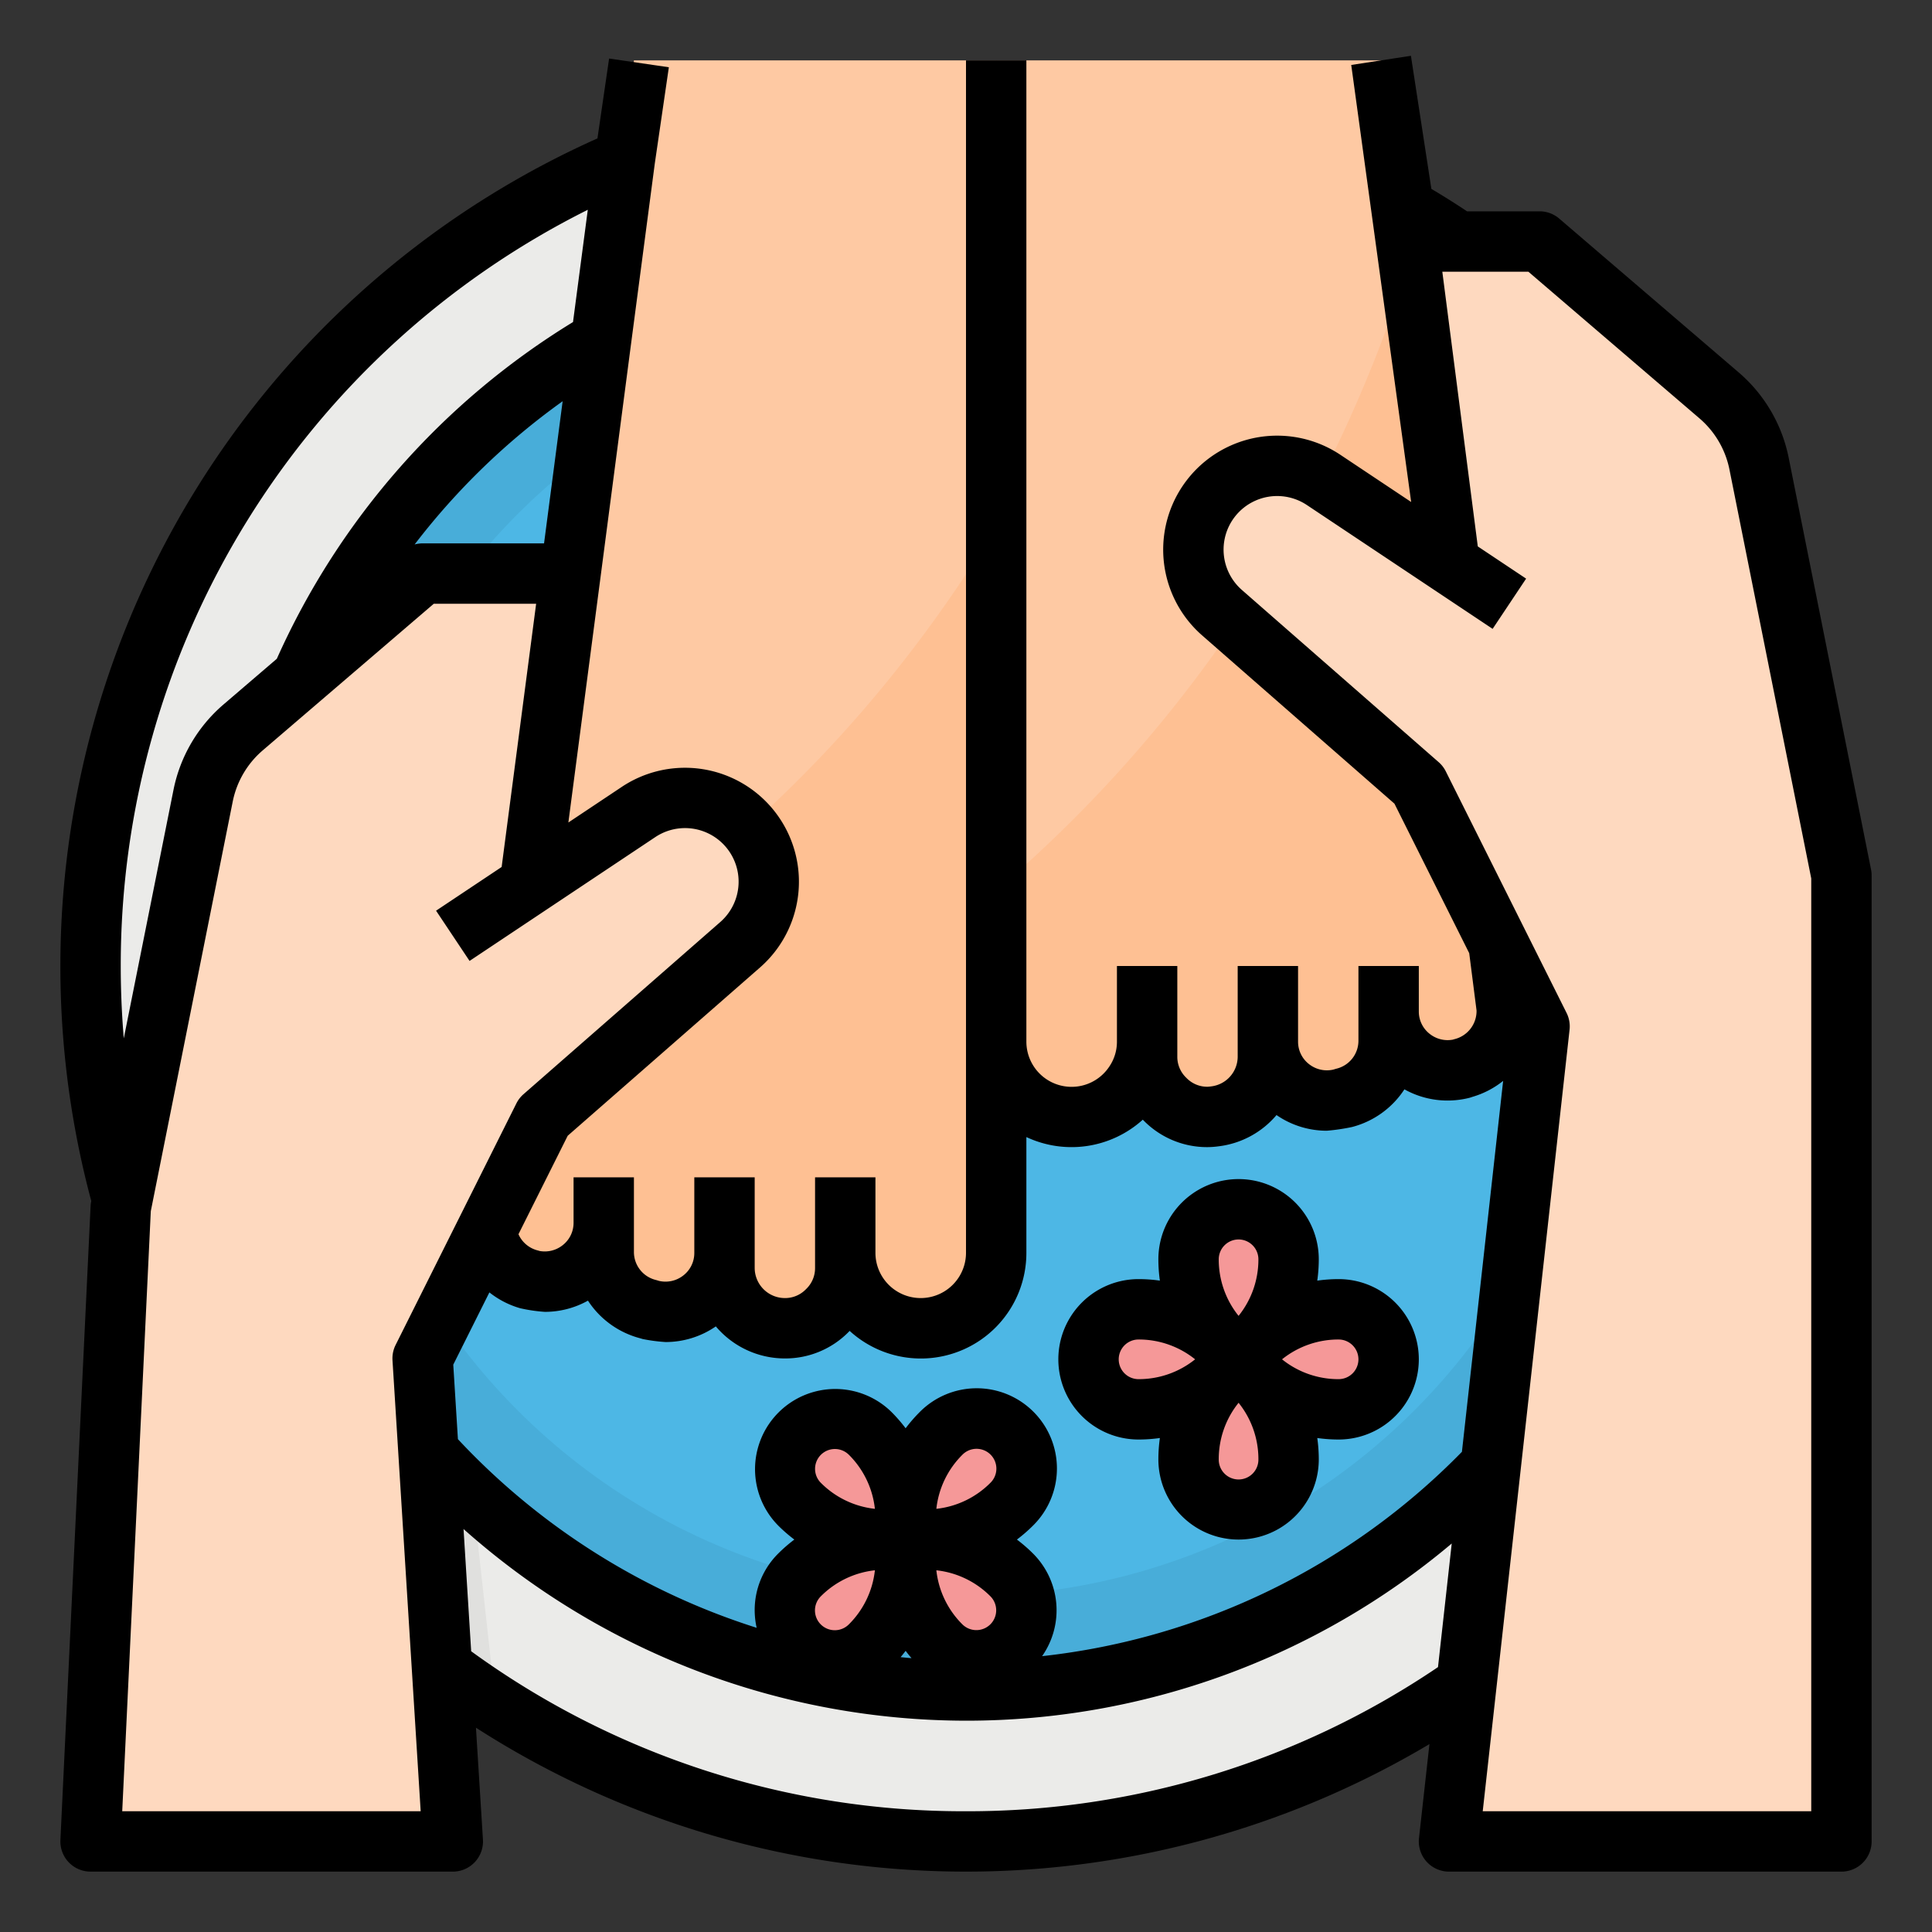 <svg height="512" viewBox="0 0 512 512" width="512" xmlns="http://www.w3.org/2000/svg"><rect x="0" y="0" width="512" height="512" fill="#333333" stroke="none"/><g id="Filled_outline" data-name="Filled outline"><path d="m488 255c0 128.13-103.87 232-232 232a231.854 231.854 0 0 1 -232-232c0-128.13 103.87-232 232-232s232 103.87 232 232z" fill="#ebebe9"/><circle cx="256" cy="255" fill="#48add9" r="192"/><circle cx="256" cy="255" fill="#4db7e5" r="168"/><path d="m64.87 235-3.35 18.4c-1.35-5.13 1.9-12.27 3.35-18.4z" fill="#e0e0de"/><path d="m65.44 231.87a25.332 25.332 0 0 1 -.57 3.13z" fill="#e0e0de"/><path d="m131.25 450.64a233.022 233.022 0 0 1 -84.44-95.21l1.2-27.82 13.51-74.21a7.246 7.246 0 0 0 2.48 3.89l.02.02a191.466 191.466 0 0 0 61.13 138.2z" fill="#e0e0de"/><path d="m387.51 282.12-.15.04a15.578 15.578 0 0 1 -19.36-15.11v7.79a15.584 15.584 0 0 1 -11.8 15.11l-.84.21a15.578 15.578 0 0 1 -19.36-15.11v3.95a16 16 0 0 1 -32 0v-4a20 20 0 0 1 -40 0v-259h104l5.84 52.36 25.45 197.78a15.58 15.58 0 0 1 -11.78 15.98z" fill="#fec9a3"/><path d="m387.51 282.12-.15.04a15.578 15.578 0 0 1 -19.36-15.11v7.79a15.584 15.584 0 0 1 -11.8 15.11l-.84.21a15.578 15.578 0 0 1 -19.36-15.11v3.95a16 16 0 0 1 -32 0v-4a20 20 0 0 1 -40 0v-39c37.69-32.1 84.19-85.72 109.84-167.64l25.45 197.78a15.58 15.58 0 0 1 -11.78 15.98z" fill="#fec093"/><path d="m264 16v315a20 20 0 0 1 -40 0v4a16 16 0 0 1 -32 0v-3.95a15.578 15.578 0 0 1 -19.36 15.11l-.84-.21a15.584 15.584 0 0 1 -11.8-15.11v-7.79a15.578 15.578 0 0 1 -19.36 15.11l-.15-.04a15.58 15.58 0 0 1 -11.78-15.98l7.74-58.96 31.55-247.18z" fill="#fec9a3"/><path d="m264 139.51v191.49a20 20 0 0 1 -40 0v4a16 16 0 0 1 -32 0v-3.95a15.578 15.578 0 0 1 -19.36 15.11l-.84-.21a15.584 15.584 0 0 1 -11.8-15.11v-7.79a15.578 15.578 0 0 1 -19.36 15.11l-.15-.04a15.58 15.58 0 0 1 -11.78-15.98l7.74-58.96c40.15-22.16 89.17-60.09 127.55-123.67z" fill="#fec093"/><path d="m466.167 121.832a32 32 0 0 0 -10.554-18.021l-47.613-40.811h-34.75s7.3 59.428 10.628 85.252l-33.114-22.076a22.2 22.2 0 0 0 -26.932 35.177l52.168 45.647 32 64-24 216h104v-256z" fill="#fed9bf"/><g fill="#f59898"><path d="m301.726 345.98a13.255 13.255 0 0 0 0 26.509 32 32 0 0 0 22.627-9.372l3.882-3.883-3.882-3.882a32.006 32.006 0 0 0 -22.627-9.372z"/><path d="m314.98 332.726a13.255 13.255 0 0 1 26.509 0 32 32 0 0 1 -9.372 22.627l-3.883 3.882-3.882-3.882a32.006 32.006 0 0 1 -9.372-22.627z"/><path d="m354.745 372.491a13.255 13.255 0 1 0 0-26.509 32 32 0 0 0 -22.627 9.372l-3.883 3.882 3.883 3.883a32 32 0 0 0 22.627 9.372z"/><path d="m341.491 385.745a13.255 13.255 0 1 1 -26.509 0 32 32 0 0 1 9.372-22.627l3.882-3.883 3.883 3.883a32 32 0 0 1 9.372 22.627z"/><path d="m230.628 378.882a13.255 13.255 0 0 0 -18.745 18.745 32 32 0 0 0 22.627 9.373h5.49v-5.49a32.005 32.005 0 0 0 -9.372-22.628z"/><path d="m249.372 378.882a13.255 13.255 0 0 1 18.745 18.745 32 32 0 0 1 -22.627 9.373h-5.49v-5.49a32.005 32.005 0 0 1 9.372-22.628z"/><path d="m249.372 435.118a13.255 13.255 0 0 0 18.745-18.745 32 32 0 0 0 -22.627-9.373h-5.49v5.49a32.005 32.005 0 0 0 9.372 22.628z"/><path d="m230.628 435.118a13.255 13.255 0 0 1 -18.745-18.745 32 32 0 0 1 22.627-9.373h5.49v5.49a32.005 32.005 0 0 1 -9.372 22.628z"/></g><path d="m202.161 224.4a22.2 22.2 0 0 0 -32.925-10.226l-28.87 19.246 4.834-36.82 5.99-45.6h-39.19l-47.613 40.811a32 32 0 0 0 -10.554 18.021l-21.833 109.168-8 168h96l-8-128 16.877-33.754 15.123-30.246 52.168-45.647a22.2 22.2 0 0 0 5.993-24.953z" fill="#fed9bf"/><path d="m495.845 230.431-21.834-109.168a40.179 40.179 0 0 0 -13.191-22.526l-47.613-40.811a8.008 8.008 0 0 0 -5.207-1.926h-19.224c-2.956-1.978-6.083-3.945-9.448-5.943l-5.421-35.272-15.814 2.43 15.882 115.82-18.775-12.515a30.2 30.2 0 0 0 -36.638 47.854l50.984 44.61 19.811 39.616 1.943 15.186a7.679 7.679 0 0 1 -5.76 7.58q-.27.069-.534.156a7.636 7.636 0 0 1 -6.106-1.522 7.5 7.5 0 0 1 -2.9-5.923v-12.077h-16v19.84a7.621 7.621 0 0 1 -5.8 7.364c-.114.028-.227.06-.339.094l-.564.169a7.639 7.639 0 0 1 -6.397-1.467 7.5 7.5 0 0 1 -2.9-5.923v-20.077h-16v24a7.953 7.953 0 0 1 -6.994 7.9 9.865 9.865 0 0 1 -1.006.1 7.655 7.655 0 0 1 -5.546-2.3c-.051-.052-.1-.1-.156-.155a7.656 7.656 0 0 1 -2.298-5.545v-24h-16v20a11.7 11.7 0 0 1 -1.937 6.523l-.06.091a11.983 11.983 0 0 1 -22.003-6.614v-260h-16v316a12 12 0 0 1 -24 0v-20h-16v24a7.656 7.656 0 0 1 -2.3 5.546c-.053.051-.1.1-.156.155a7.655 7.655 0 0 1 -5.544 2.299 8.009 8.009 0 0 1 -8-8v-24h-16v20.08a7.5 7.5 0 0 1 -2.9 5.92 7.636 7.636 0 0 1 -6.4 1.464l-.564-.169c-.112-.034-.225-.066-.339-.094a7.621 7.621 0 0 1 -5.8-7.364v-19.837h-15.997v12.08a7.5 7.5 0 0 1 -2.9 5.92 7.635 7.635 0 0 1 -6.108 1.522c-.174-.057-.349-.109-.526-.154a7.611 7.611 0 0 1 -5.067-4.284l13.051-26.1 50.984-44.61a30.2 30.2 0 0 0 -36.634-47.854l-14.176 9.451 8.511-64.933 8.078-61.754 6.313-47.943 3.726-25.519-15.833-2.31-3.09 21.168a240.276 240.276 0 0 0 -134.142 281.592l-.032.159a8.065 8.065 0 0 0 -.146 1.188l-8 168a8 8 0 0 0 7.991 8.381h96a8 8 0 0 0 7.984-8.5l-1.852-29.644a240.113 240.113 0 0 0 252.685 4.348l-2.768 24.911a8 8 0 0 0 7.951 8.885h104a8 8 0 0 0 8-8v-256a8.026 8.026 0 0 0 -.155-1.569zm-358.028 116.255a41.849 41.849 0 0 0 6.585.97 23.448 23.448 0 0 0 11.413-2.971 23.681 23.681 0 0 0 13.876 9.983l.649.194a44.7 44.7 0 0 0 6.062.794 23.491 23.491 0 0 0 13.3-4.148 23.952 23.952 0 0 0 18.298 8.492 23.531 23.531 0 0 0 16.937-7.062c.078-.077.152-.158.229-.237a27.971 27.971 0 0 0 46.834-20.701v-30.669a28.155 28.155 0 0 0 30.855-4.608c.07.071.137.145.208.215a23.531 23.531 0 0 0 16.937 7.062 22.725 22.725 0 0 0 2.962-.219 23.824 23.824 0 0 0 15.326-8.279 23.487 23.487 0 0 0 13.31 4.154 53.67 53.67 0 0 0 6.711-.988 23.681 23.681 0 0 0 13.876-9.983 23.448 23.448 0 0 0 11.413 2.971 23.919 23.919 0 0 0 5.657-.683 8.041 8.041 0 0 0 .925-.286 23.482 23.482 0 0 0 8.166-4.241l-10.923 98.3a183.728 183.728 0 0 1 -111.256 54.154 21.225 21.225 0 0 0 -2.392-27.183 40.442 40.442 0 0 0 -4.282-3.717 40.537 40.537 0 0 0 4.281-3.716 21.255 21.255 0 1 0 -30.058-30.059 40.638 40.638 0 0 0 -3.716 4.281 40.638 40.638 0 0 0 -3.716-4.281 21.255 21.255 0 0 0 -30.059 30.058 40.442 40.442 0 0 0 4.282 3.717 40.537 40.537 0 0 0 -4.281 3.716 21.111 21.111 0 0 0 -6.226 15.029 21.375 21.375 0 0 0 .524 4.641 184.7 184.7 0 0 1 -79.171-49.99l-1.234-19.745 9.575-19.15a23.615 23.615 0 0 0 8.123 4.185zm78.183 42.569a5.257 5.257 0 0 1 8.971-3.716 23.818 23.818 0 0 1 6.885 14.316 23.807 23.807 0 0 1 -14.317-6.885 5.217 5.217 0 0 1 -1.539-3.715zm32.144 10.6a23.818 23.818 0 0 1 6.885-14.316 5.255 5.255 0 1 1 7.43 7.432 23.806 23.806 0 0 1 -14.315 6.884zm14.317 30.606a5.261 5.261 0 0 1 -7.432 0 23.818 23.818 0 0 1 -6.885-14.316 23.807 23.807 0 0 1 14.317 6.885 5.255 5.255 0 0 1 0 7.431zm-44.921-7.432a23.806 23.806 0 0 1 14.316-6.884 23.818 23.818 0 0 1 -6.885 14.316 5.255 5.255 0 1 1 -7.431-7.432zm22.46 14.465c.5.659 1.02 1.3 1.56 1.933-.965-.076-1.927-.174-2.89-.266q.689-.819 1.33-1.667zm-128-293.494a7.977 7.977 0 0 0 -2.12.287 184.9 184.9 0 0 1 39.226-37.956l-4.927 37.669zm-80 112a223.777 223.777 0 0 1 123.773-200.406l-3.918 29.754a200.477 200.477 0 0 0 -78.494 89.235l-14.18 12.154a40.174 40.174 0 0 0 -13.192 22.526l-13.183 65.912q-.806-9.522-.806-19.175zm.39 224 7.572-159.02 21.716-108.58a24.106 24.106 0 0 1 7.915-13.515l45.366-38.885h27.124l-9.143 69.759-17.378 11.585 8.875 13.312 49.236-32.824a14.2 14.2 0 0 1 17.227 22.5l-52.168 45.646a7.988 7.988 0 0 0 -1.887 2.443l-32 64a7.994 7.994 0 0 0 -.829 4.077l7.468 119.502zm223.61 0a221.7 221.7 0 0 1 -131.134-42.4l-2.025-32.395a200.566 200.566 0 0 0 133.159 50.795 199.627 199.627 0 0 0 128.723-46.954l-3.639 32.754a222.152 222.152 0 0 1 -125.084 38.2zm224 0h-87.062l23.013-207.116a7.994 7.994 0 0 0 -.8-4.462l-32-64a7.988 7.988 0 0 0 -1.887-2.443l-52.164-45.646a14.2 14.2 0 0 1 17.227-22.5l49.235 32.824 8.876-13.312-12.81-8.54-9.4-72.8h22.809l45.366 38.886a24.106 24.106 0 0 1 7.915 13.515l21.682 108.386z"/><path d="m301.726 381.49a40.484 40.484 0 0 0 5.655-.4 40.469 40.469 0 0 0 -.4 5.654 21.255 21.255 0 0 0 42.51 0 40.636 40.636 0 0 0 -.4-5.655 40.459 40.459 0 0 0 5.654.4 21.255 21.255 0 0 0 0-42.51 40.636 40.636 0 0 0 -5.655.4 40.469 40.469 0 0 0 .4-5.654 21.255 21.255 0 0 0 -42.51 0 40.622 40.622 0 0 0 .4 5.654 40.622 40.622 0 0 0 -5.654-.4 21.255 21.255 0 0 0 0 42.51zm31.764 5.255a5.255 5.255 0 1 1 -10.509 0 23.817 23.817 0 0 1 5.254-14.992 23.823 23.823 0 0 1 5.256 14.992zm26.51-26.51a5.26 5.26 0 0 1 -5.255 5.255 23.816 23.816 0 0 1 -14.992-5.255 23.822 23.822 0 0 1 14.992-5.255 5.261 5.261 0 0 1 5.255 5.255zm-31.765-31.764a5.26 5.26 0 0 1 5.255 5.255 23.816 23.816 0 0 1 -5.255 14.992 23.824 23.824 0 0 1 -5.255-14.992 5.261 5.261 0 0 1 5.255-5.255zm-26.509 26.509a23.824 23.824 0 0 1 14.992 5.255 23.808 23.808 0 0 1 -14.992 5.255 5.255 5.255 0 0 1 0-10.51z"/></g></svg>